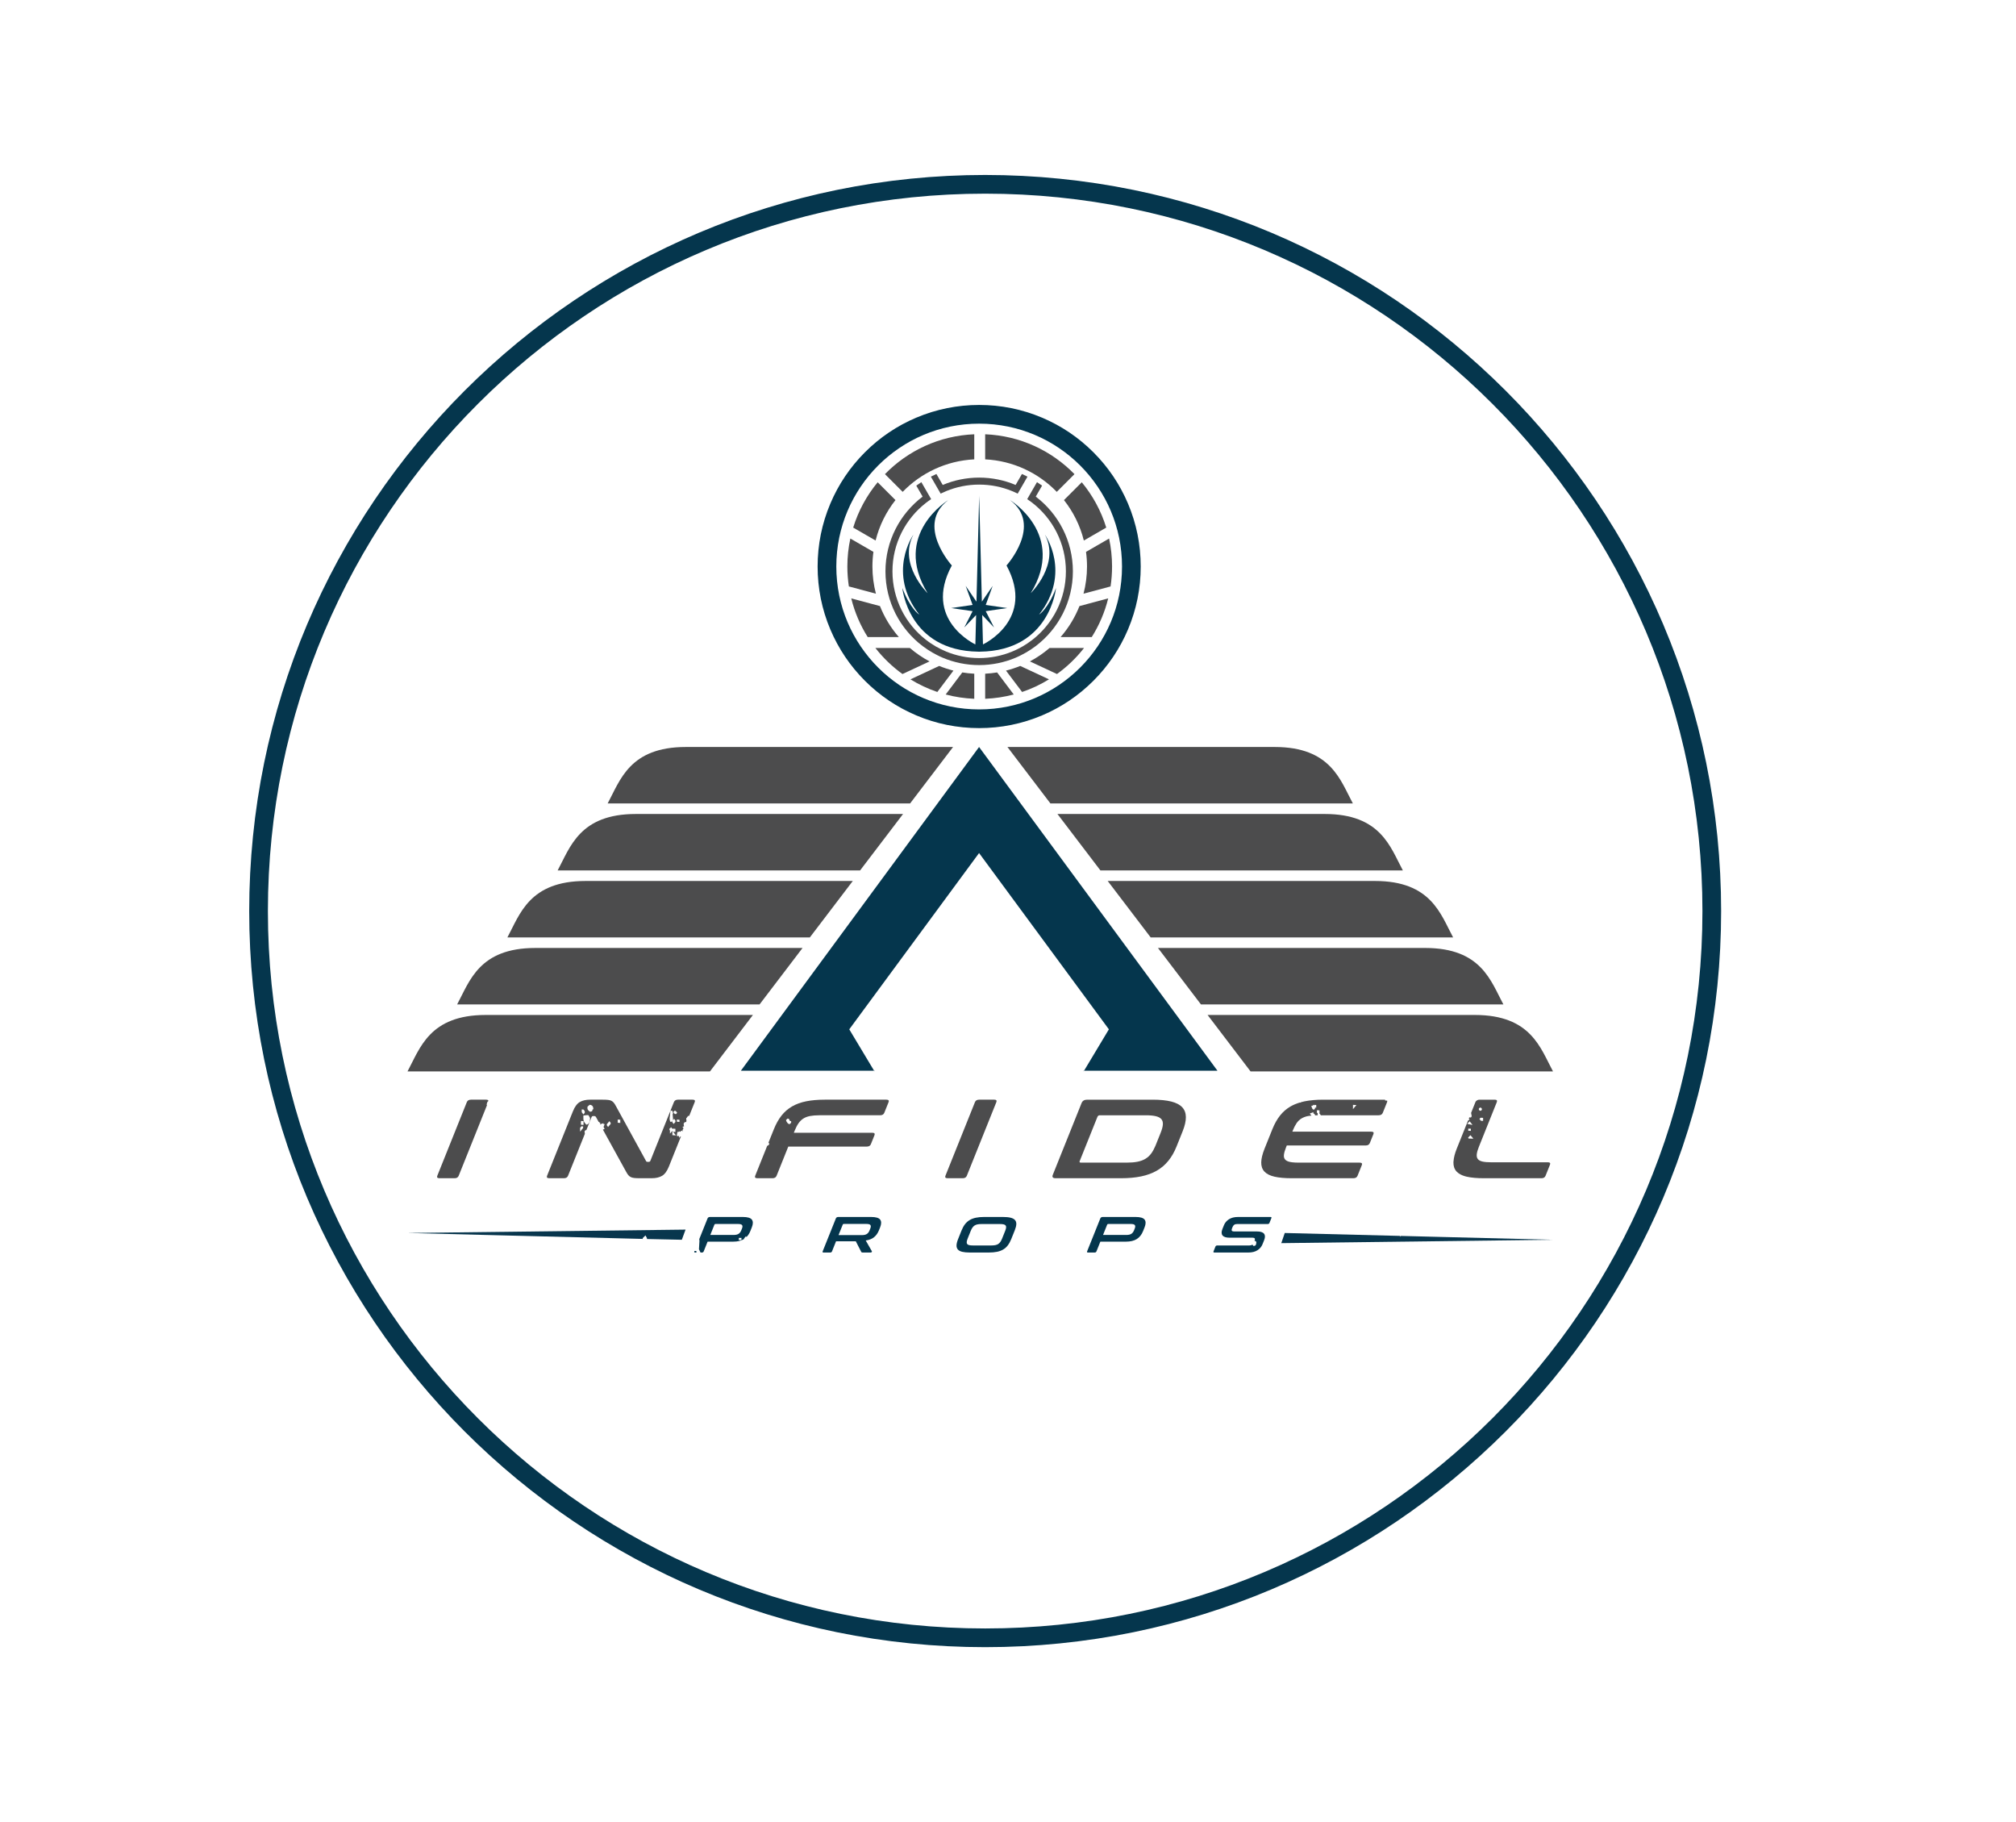 <?xml version="1.0" encoding="utf-8"?>
<!-- Generator: Adobe Illustrator 26.5.0, SVG Export Plug-In . SVG Version: 6.00 Build 0)  -->
<svg version="1.1" xmlns="http://www.w3.org/2000/svg" xmlns:xlink="http://www.w3.org/1999/xlink" x="0px" y="0px"
	 viewBox="0 0 2156.669 1948.905" style="enable-background:new 0 0 2156.669 1948.905;" xml:space="preserve">
<style type="text/css">
	.st0{fill-rule:evenodd;clip-rule:evenodd;fill:#05364D;}
	.st1{fill:#05364D;}
	.st2{fill:#4C4C4D;}
	.st3{fill-rule:evenodd;clip-rule:evenodd;fill:#4C4C4D;}
	.st4{fill:#08364D;}
</style>
<g id="Layer_1">
	<g id="Earth_Symbol">
		<path id="_150956480_00000152225561789356659010000013350504540646280591_" class="st0" d="M1186.26,1100.948
			c-27.006,45.006-27.006,45.006-27.006,45.006v-0.727h143.163L1047.384,798.964
			c-254.816,346.264-254.816,346.264-254.816,346.264h142.968v0.727c0,0,0,0-27.006-45.006l-0.054,0.074
			c34.822-47.289,80.084-108.752,138.909-188.628l0,0c58.826,79.875,104.101,141.332,138.93,188.621
			L1186.26,1100.948z"/>
		<g id="Earth_Chevron">
			<path class="st1" d="M1047.492,453.128c84.4,0,152.819,68.42,152.819,152.819
				s-68.42,152.819-152.819,152.819s-152.819-68.42-152.819-152.819S963.093,453.128,1047.492,453.128
				 M1047.492,433.128c-23.322,0-45.956,4.572-67.275,13.589c-20.582,8.705-39.062,21.163-54.927,37.028
				c-15.865,15.865-28.323,34.345-37.028,54.927c-9.017,21.319-13.589,43.954-13.589,67.275
				c0,23.322,4.572,45.956,13.589,67.275c8.705,20.582,21.163,39.062,37.028,54.927
				c15.865,15.865,34.345,28.323,54.927,37.028c21.319,9.017,43.954,13.589,67.275,13.589
				s45.956-4.572,67.275-13.589c20.582-8.705,39.062-21.163,54.927-37.028s28.323-34.345,37.028-54.927
				c9.017-21.319,13.589-43.954,13.589-67.275c0-23.322-4.572-45.956-13.589-67.275
				c-8.705-20.582-21.163-39.062-37.028-54.927c-15.865-15.865-34.345-28.323-54.927-37.028
				C1093.449,437.7,1070.814,433.128,1047.492,433.128L1047.492,433.128z"/>
		</g>
	</g>
	<g id="BSG_Pattern">
		<path class="st2" d="M1011.681,742.807c9.806,2.592,20.039,4.168,30.566,4.595v-26.826
			c-4.342-0.213-8.604-0.668-12.798-1.363L1011.681,742.807L1011.681,742.807z"/>
		<path class="st2" d="M1004.746,712.267l-30.767,14.348c8.965,5.517,18.609,10.073,28.763,13.507
			l17.221-22.858C1014.74,715.94,1009.663,714.271,1004.746,712.267L1004.746,712.267z"/>
		<path class="st2" d="M957.948,534.878l-19.051-19.051c-11.676,14.114-20.653,30.533-26.17,48.469
			l23.966,13.84C940.674,562.125,948.021,547.437,957.948,534.878L957.948,534.878z"/>
		<path class="st2" d="M928.249,681.392h33.32c-8.497-9.739-15.351-20.934-20.2-33.145l-30.727-8.23
			C914.302,654.861,920.313,668.795,928.249,681.392L928.249,681.392z"/>
		<path class="st2" d="M933.3,605.951c0-5.317,0.373-10.554,1.069-15.678l-24.689-14.262
			c-2.083,9.653-3.193,19.665-3.193,29.939c0,7.241,0.561,14.348,1.617,21.295l28.936,7.748
			C934.609,625.723,933.3,615.991,933.3,605.951L933.3,605.951z"/>
		<path class="st2" d="M1042.247,491.319v-26.826c-37.419,1.523-71.099,17.561-95.547,42.637l18.957,18.95
			C985.255,505.861,1012.228,492.822,1042.247,491.319L1042.247,491.319z"/>
		<path class="st2" d="M1154.795,648.248c-4.863,12.211-11.703,23.406-20.2,33.145h33.32
			c7.935-12.597,13.947-26.531,17.608-41.375L1154.795,648.248L1154.795,648.248z"/>
		<path class="st2" d="M1159.471,578.136l23.966-13.84c-5.531-17.936-14.508-34.355-26.184-48.469
			l-19.051,19.051C1148.143,547.437,1155.49,562.125,1159.471,578.136L1159.471,578.136z"/>
		<path class="st2" d="M1162.864,605.951c0,10.04-1.335,19.772-3.74,29.043l28.936-7.748
			c1.042-6.947,1.603-14.054,1.603-21.295c0-10.274-1.096-20.286-3.179-29.939l-24.689,14.262
			C1162.49,595.397,1162.864,600.634,1162.864,605.951L1162.864,605.951z"/>
		<path class="st2" d="M1053.91,464.493v26.826c30.025,1.503,56.985,14.535,76.597,34.762l18.944-18.95
			C1125.003,482.055,1091.337,466.016,1053.91,464.493L1053.91,464.493z"/>
		<path class="st2" d="M973.338,693.056h-36.872c8.283,10.608,18.048,19.999,28.978,27.868l28.964-13.493
			C986.844,703.423,979.777,698.587,973.338,693.056L973.338,693.056z"/>
		<path class="st2" d="M1101.757,707.431l28.964,13.493c10.928-7.869,20.68-17.26,28.964-27.868h-36.872
			C1116.373,698.587,1109.319,703.423,1101.757,707.431L1101.757,707.431z"/>
		<path class="st2" d="M1076.187,717.263l17.234,22.858c10.152-3.434,19.772-7.989,28.749-13.507
			l-30.753-14.348C1086.501,714.271,1081.424,715.94,1076.187,717.263L1076.187,717.263z"/>
		<path class="st2" d="M1053.91,720.576v26.826c10.52-0.427,20.754-2.003,30.56-4.595l-17.769-23.593
			C1062.507,719.909,1058.253,720.363,1053.91,720.576L1053.91,720.576z"/>
		<g>
			<path class="st2" d="M1108.018,531.161l6.769-11.736c-1.775-1.296-3.587-2.534-5.438-3.737l-6.731,11.671
				l-3.737,6.493c1.813,1.22,3.625,2.515,5.364,3.856c21.899,16.971,36.031,43.522,36.031,73.385
				c0,29.854-14.132,56.415-36.031,73.395c-1.739,1.332-3.551,2.627-5.364,3.847
				c-3.256,2.184-6.659,4.144-10.173,5.883c-1.96,0.962-3.958,1.886-6.031,2.718
				c-10.838,4.459-22.723,6.936-35.19,6.936c-12.448,0-24.341-2.477-35.199-6.936
				c-2.034-0.831-4.032-1.756-5.993-2.718c-3.532-1.739-6.936-3.699-10.173-5.883
				c-1.851-1.22-3.625-2.515-5.364-3.847c-21.918-16.98-36.031-43.541-36.031-73.395
				c0-29.864,14.113-56.415,36.031-73.385c1.739-1.341,3.513-2.637,5.364-3.856l-3.754-6.493
				l-6.733-11.671c-1.851,1.203-3.663,2.441-5.419,3.737l6.769,11.736
				c-24.138,18.312-39.751,47.297-39.751,79.933c0,32.629,15.613,61.631,39.751,79.924
				c1.756,1.332,3.551,2.589,5.383,3.792c3.273,2.165,6.658,4.125,10.173,5.883
				c1.961,0.998,3.94,1.941,5.974,2.792c11.986,5.068,25.155,7.862,38.972,7.862
				c13.836,0,27.015-2.794,39-7.862c2.034-0.85,3.995-1.794,5.955-2.792
				c3.515-1.758,6.919-3.718,10.175-5.864c1.849-1.203,3.625-2.479,5.4-3.811
				c24.121-18.293,39.732-47.295,39.732-79.924C1147.75,578.457,1132.139,549.472,1108.018,531.161
				L1108.018,531.161z"/>
			<path class="st2" d="M1006.296,527.969c1.96-0.97,3.959-1.886,5.993-2.718
				c10.859-4.459,22.751-6.936,35.199-6.936c12.467,0,24.352,2.477,35.19,6.936
				c2.072,0.831,4.07,1.748,6.031,2.718l3.735-6.483l6.733-11.681
				c-1.922-0.998-3.921-1.941-5.919-2.83l-6.77,11.719c-11.986-5.059-25.164-7.862-39-7.862
				c-13.817,0-26.987,2.803-38.972,7.862l-6.769-11.719c-2.017,0.888-3.996,1.832-5.938,2.83
				l6.733,11.681L1006.296,527.969L1006.296,527.969z"/>
		</g>
	</g>
	<path id="Jedi_Order" class="st0" d="M1044.599,643.503c-1.821-2.658-11.538-16.84-11.538-16.84l7.405,20.367
		l-22.958,3.333l22.958,3.333l-8.887,17.404c0,0,11.088-11.656,12.654-13.303
		c-0.646,25.237-0.804,31.448-0.804,31.448s-56.656-26.292-25.181-84.431c0,0-39.252-43.326-3.703-69.988
		c0,0-60.729,36.66-22.218,99.613c0,0-31.846-31.106-15.182-62.583c0,0-28.883,40.734,6.295,85.542
		c0,0-9.628-5.926-18.144-28.514c0,0,6.213,67.246,81.447,68.128c-0,0.009-0,0.009-0,0.009
		c0.251,0,0.501-0.002,0.75-0.002c0.249,0.002,0.499,0.002,0.75,0.002c0,0,0,0,0-0.009
		c75.235-0.882,81.447-68.128,81.447-68.128c-8.517,22.588-18.145,28.514-18.145,28.514
		c35.179-44.808,6.295-85.542,6.295-85.542c16.663,31.477-15.182,62.583-15.182,62.583
		c38.511-62.953-22.218-99.613-22.218-99.613c35.549,26.662-3.703,69.988-3.703,69.988
		c31.475,58.139-25.18,84.431-25.18,84.431s-0.159-6.211-0.804-31.448
		c1.566,1.647,12.654,13.303,12.654,13.303l-8.887-17.404l22.958-3.333l-22.958-3.333l7.405-20.367
		c0,0-9.717,14.182-11.538,16.84c-0.825-32.237-2.87-112.222-2.88-112.599
		c-0.004-0.887-0.004-0.892-0.004-0.892s0,0.001-0.009,0.369c-0.01-0.368-0.01-0.369-0.01-0.369
		s0,0.005-0.004,0.892C1047.463,531.535,1045.422,611.34,1044.599,643.503"/>
</g>
<g id="US_Flag_Play">
	<path class="st3" d="M973.606,859.333l45.966-60.369H733.677c-60.19,0-70.266,35.67-83.618,60.369
		C650.059,859.333,973.605,859.333,973.606,859.333z"/>
	<path class="st3" d="M920.11,930.988l45.966-60.369H680.181c-60.19,0-70.266,35.67-83.618,60.369
		C596.563,930.988,920.109,930.988,920.11,930.988z"/>
	<path class="st3" d="M866.343,1002.643l45.966-60.369H626.414c-60.19,0-70.266,35.67-83.618,60.369
		C542.797,1002.643,866.342,1002.643,866.343,1002.643z"/>
	<path class="st3" d="M812.576,1074.299l45.966-60.369H572.648c-60.19,0-70.266,35.67-83.618,60.369
		C489.03,1074.299,812.575,1074.299,812.576,1074.299z"/>
	<path class="st3" d="M759.498,1145.954l45.966-60.369H519.569c-60.19,0-70.266,35.67-83.618,60.369
		C435.952,1145.954,759.497,1145.954,759.498,1145.954z"/>
	<path class="st3" d="M759.498,1145.954"/>
	<path class="st3" d="M1123.708,859.333l-45.966-60.369h285.895c60.19,0,70.266,35.67,83.618,60.369
		C1447.254,859.333,1123.709,859.333,1123.708,859.333z"/>
	<path class="st3" d="M1177.204,930.988l-45.966-60.369h285.894c60.19,0,70.266,35.67,83.618,60.369
		C1500.75,930.988,1177.205,930.988,1177.204,930.988z"/>
	<path class="st3" d="M1230.97,1002.643l-45.966-60.369h285.894c60.19,0,70.266,35.67,83.618,60.369
		C1554.517,1002.643,1230.971,1002.643,1230.97,1002.643z"/>
	<path class="st3" d="M1284.737,1074.299l-45.966-60.369h285.894c60.19,0,70.266,35.67,83.618,60.369
		C1608.283,1074.299,1284.738,1074.299,1284.737,1074.299z"/>
	<path class="st3" d="M1337.815,1145.954l-45.966-60.369h285.894c60.19,0,70.266,35.67,83.618,60.369
		C1661.362,1145.954,1337.816,1145.954,1337.815,1145.954z"/>
</g>
<g id="Infidel_Props">
	<g id="Arrows">
		<path class="st4" d="M1500.183,1321.955c-0.041,0.052-0.097,0.121-0.097,0.121s-0.052-0.062-0.109-0.128
			l-1.448-0.035c-0.373,0.46-0.732,0.902-0.732,0.902v-0.922l-123.396-3.113l-3.71,10.859
			l290.669-3.617L1500.183,1321.955z"/>
		<path class="st4" d="M435.952,1318.781l251.64,6.329c0-0.014-0.011-0.024-0.011-0.038v-0.898l2.019-1.904
			l0.937-0.885l1.575,2.899v0.933l37.29,0.805l3.997-10.859L435.952,1318.781z"/>
	</g>
	<path id="Props" class="st1" d="M794.654,1301.643h-35.144c-1.314,0-2.18,0.546-2.616,1.634l-8.835,22.033
		c0.101,0.967,0.198,1.873,0.198,1.873l-0.522,8.986l1.661,3.497h1.474c0.963,0,1.601-0.401,1.922-1.196
		l4.18-10.427h27.097c5.016,0,8.995-0.943,11.936-2.823c0.015-0.007,0.022-0.021,0.037-0.028v-0.698
		l1.082-1.254l0.851-0.985l0.575,0.867c1.687-1.679,3.064-3.745,4.076-6.268l1.612-4.022
		c1.482-3.693,1.508-6.478,0.086-8.364C802.896,1302.59,799.671,1301.643,794.654,1301.643z
		 M793.162,1326.264l-2.788,0.041v-2.273l1.818-0.028l0.97-0.014V1326.264z M793.774,1313.974
		l-0.829,2.066c-0.653,1.627-1.605,2.843-2.837,3.638c-1.235,0.798-2.967,1.192-5.192,1.192h-25.067
		l4.441-11.077c0.172-0.432,0.545-0.653,1.112-0.653h24.216c2.224,0,3.639,0.401,4.232,1.199
		C794.449,1311.135,794.427,1312.347,793.774,1313.974z M742.961,1338.018l-0.179,0.453
		c-0.321,0.795,0.019,1.196,1.019,1.196h1.168l0.067-0.463c-0.037-0.453-0.078-0.826-0.119-1.226
		L742.961,1338.018z M1214.814,1301.643h-35.144c-1.314,0-2.18,0.546-2.616,1.634l-14.112,35.193
		c-0.321,0.795,0.019,1.196,1.019,1.196h7.069c0.963,0,1.601-0.401,1.922-1.196l4.18-10.427h27.097
		c5.016,0,8.995-0.943,11.936-2.823c2.933-1.883,5.139-4.671,6.621-8.365l1.613-4.022
		c1.481-3.693,1.508-6.478,0.086-8.364C1223.055,1302.59,1219.83,1301.643,1214.814,1301.643z
		 M1213.933,1313.974l-0.829,2.066c-0.653,1.627-1.605,2.843-2.837,3.638
		c-1.236,0.798-2.967,1.192-5.192,1.192h-25.067l4.441-11.077c0.172-0.432,0.545-0.653,1.112-0.653
		h24.216c2.224,0,3.639,0.401,4.232,1.199C1214.609,1311.135,1214.587,1312.347,1213.933,1313.974z
		 M1359.145,1301.643h-34.689c-3.971,0-7.222,0.819-9.749,2.446c-2.531,1.631-4.326,3.77-5.386,6.413
		l-1.59,3.963c-1.206,3.006-1.172,5.314,0.104,6.924c1.273,1.61,3.807,2.419,7.599,2.419h24.544
		c2.269,0,2.997,1.012,2.187,3.041l-0.19,0.473c0.048-0.007,0.082-0.045,0.135-0.048l0.448-0.014
		l0.515-0.014l0.907,1.178v0.283c0,2.474-0.743,3.766-2.228,3.842l-0.948,0.031l-0.97-1.248
		l0.063-0.332c-0.105,0.094-0.187,0.218-0.302,0.3c-0.739,0.546-1.743,0.812-3.008,0.812h-34.36
		c-1.004,0-1.664,0.401-1.985,1.195l-2.068,5.162c-0.321,0.795,0.019,1.196,1.023,1.196h36.26
		c3.971,0,7.218-0.819,9.752-2.443c2.527-1.634,4.326-3.766,5.386-6.409l1.739-4.347
		c1.205-3.006,1.168-5.314-0.105-6.924c-1.269-1.614-3.807-2.415-7.603-2.415h-24.544
		c-2.269,0-2.997-1.019-2.183-3.047l0.739-1.845c0.377-0.94,0.937-1.683,1.683-2.229
		c0.739-0.539,1.743-0.812,3.004-0.812h32.793c0.959,0,1.601-0.401,1.922-1.195l2.068-5.158
		C1360.425,1302.048,1360.104,1301.643,1359.145,1301.643z M1081.136,1302.435
		c-2.128-0.525-4.849-0.791-8.163-0.791h-20.226c-3.314,0-6.233,0.266-8.756,0.791
		c-2.527,0.525-4.748,1.358-6.666,2.498c-1.919,1.14-3.583,2.616-4.983,4.43
		c-1.403,1.807-2.624,4.015-3.669,6.623l-3.747,9.339c-1.045,2.609-1.597,4.827-1.653,6.658
		c-0.06,1.828,0.414,3.31,1.422,4.45c1,1.14,2.56,1.966,4.669,2.474
		c2.112,0.508,4.822,0.76,8.136,0.76h20.226c3.314,0,6.244-0.252,8.782-0.76
		c2.538-0.508,4.766-1.334,6.688-2.474c1.915-1.14,3.568-2.622,4.957-4.45
		c1.389-1.831,2.605-4.049,3.65-6.658l3.747-9.339c1.045-2.609,1.601-4.816,1.672-6.623
		c0.071-1.814-0.392-3.289-1.396-4.43C1084.823,1303.793,1083.256,1302.96,1081.136,1302.435z
		 M1075.295,1316.583l-3.266,8.147c-0.568,1.413-1.183,2.602-1.851,3.559
		c-0.668,0.961-1.444,1.717-2.322,2.28c-0.881,0.56-1.926,0.96-3.132,1.192
		c-1.209,0.238-2.657,0.352-4.359,0.352h-19.438c-1.702,0-3.068-0.114-4.083-0.352
		c-1.019-0.231-1.747-0.632-2.172-1.192c-0.433-0.563-0.594-1.32-0.493-2.28
		c0.101-0.957,0.433-2.146,1.001-3.559l3.266-8.147c0.567-1.413,1.187-2.598,1.855-3.555
		c0.668-0.961,1.441-1.724,2.321-2.284c0.877-0.56,1.922-0.961,3.128-1.195
		c1.205-0.235,2.665-0.352,4.367-0.352h19.438c1.702,0,3.057,0.117,4.076,0.352
		c1.019,0.235,1.747,0.636,2.176,1.195c0.43,0.56,0.594,1.323,0.493,2.284
		C1076.198,1313.985,1075.862,1315.17,1075.295,1316.583z M931.916,1301.643h-35.144
		c-1.314,0-2.18,0.546-2.617,1.634l-14.112,35.193c-0.321,0.795,0.019,1.196,1.019,1.196h7.069
		c0.963,0,1.601-0.401,1.922-1.196l4.333-10.811h21.14l5.811,11.298
		c0.12,0.252,0.265,0.436,0.437,0.546c0.172,0.111,0.545,0.162,1.112,0.162h8.443
		c0.612,0,1.038-0.183,1.269-0.546c0.232-0.363,0.273-0.632,0.127-0.812l-6.573-11.516
		c3.65-0.504,6.602-1.665,8.853-3.476c2.254-1.81,4.005-4.27,5.255-7.387l1.239-3.096
		c1.482-3.693,1.508-6.478,0.086-8.364C940.157,1302.59,936.932,1301.643,931.916,1301.643z
		 M931.054,1313.922l-0.914,2.281c-0.653,1.631-1.601,2.844-2.837,3.638
		c-1.232,0.798-2.967,1.192-5.192,1.192h-25.067l4.531-11.295c0.172-0.432,0.545-0.65,1.112-0.65
		h24.216c2.224,0,3.639,0.394,4.236,1.192C931.733,1311.076,931.711,1312.292,931.054,1313.922z"/>
	<g id="Infidel">
		<path class="st2" d="M740.961,1176.187h-15.702c-2.195,0-3.643,0.881-4.348,2.64l-18.847,47.002h-0.002
			l-6.274,15.651c-0.325,0.801-0.881,1.199-1.68,1.199h-1.343c-0.9,0-1.437-0.276-1.609-0.84
			l-32.139-58.574c-0.788-1.52-1.541-2.74-2.273-3.659c-0.728-0.922-1.586-1.641-2.568-2.163
			c-0.993-0.518-2.251-0.856-3.781-1.019c-1.534-0.159-3.493-0.239-5.882-0.239h-13.161
			c-4.587,0-8.323,0.86-11.204,2.581c-2.885,1.72-5.304,5.02-7.259,9.902l-14.903,37.159h-0
			l-12.727,31.734c-0.705,1.762,0.09,2.64,2.385,2.64h15.698c2.195,0,3.643-0.877,4.348-2.64
			l12.728-31.734h-0.001l5.253-13.098c-0.149-0.794-0.235-1.62-0.283-2.37l-0.019-0.328l0.657-0.795
			l0.548-0.663l0.608,0.387l5.636-14.051c0.321-0.798,0.877-1.199,1.676-1.199h1.347
			c0.694,0,1.232,0.28,1.609,0.836l3.072,5.573l0.732-0.263c0,0,0,0.687,0,1.023
			c0.037,0.003,0.87,0.055,0.87,0.055v1.869c0.478-0.459,1.217-0.84,2.284-1.106l1.206-0.304
			c0,0,0,0.577,0,0.891c0.041,0.003,1.254,0.079,1.254,0.079s-0.978,2.436-1.175,2.926
			c0.22,0.436,1.131,2.246,1.131,2.246l-0.948,0.342l-0.918,0.283l24.783,44.96
			c0.851,1.6,1.664,2.861,2.441,3.78c0.78,0.919,1.669,1.624,2.676,2.101
			c1.001,0.48,2.247,0.801,3.729,0.961c1.478,0.162,3.367,0.238,5.658,0.238h12.862
			c4.584,0,8.312-0.856,11.197-2.578c2.885-1.72,5.304-5.02,7.263-9.905l8.779-21.891h-0
			l4.087-10.192c-0.161-0.073-0.325-0.149-0.444-0.204c-0.086,0.1-1.426,1.614-1.426,1.614
			l-0.194-1.91l-2.411-0.152l0.601-3.548l0.138-0.802l1.291,0.083l0.578-0.656
			c0,0,1.064,0.39,1.475,0.539c0.142-0.415,0.291-0.846,0.291-0.846l1.209-0.39l0.295-0.169
			l0.784,0.995l0.153-0.383l-0.732-0.922c0,0,0.873-1.51,1.045-1.807v-0.535
			c-0.123-0.156-1.012-1.271-1.012-1.271s1.486-0.491,1.743-0.577
			c-0.168-0.722-0.384-1.669-0.392-1.762v-1.365l1.09-1.227l0.601-0.193l0.5,0.038
			c0,0,0.179-0.031,0.358-0.059c0.16-0.498,0.31-1.012,0.582-1.265
			c-0.09-0.114-0.366-0.467-0.366-0.467v-2.809c0,0,0.422,0.031,0.724,0.055c0-0.097,0-0.594,0-0.594
			l1.094-1.22l0.318-0.356l0.967,0.076l5.901-14.718
			C743.894,1177.068,743.152,1176.187,740.961,1176.187z M622.335,1186.608l1.926,0.152l1.291,1.772v1.69
			l-1.429,1.755l-1.788-2.436V1186.608z M623.809,1206.45l-3.217,3.946v-4.057l1.06-1.309l0.314-0.387
			l1.844,0.117V1206.45z M624.246,1203.175l-2.784-0.176v-4.029l2.784,0.176V1203.175z
			 M631.222,1195.964c0,3.752-1.086,6.046-3.224,6.82l-0.583,0.207l-0.44-0.407
			c-1.922-1.783-2.896-3.759-2.896-5.87v-3.6l0.844-0.094l3.243-0.342l1.4,0.104l1.657,2.968
			V1195.964z M633.961,1186.483c-0.142,0.805-0.227,1.683-0.694,2.084l-1.769,0.529l-0.086,0.097
			l-0.388-0.256c-1.538-0.998-2.378-1.976-2.587-3.141v-2.059l2.038-1.804l0.314-0.276l0.429,0.034
			c1.198,0.097,3.243,0.719,3.49,3.822l0.082,1.036
			C634.79,1186.549,634.278,1186.508,633.961,1186.483z M653.258,1202.097l-2.743,3.296l-1.348-1.814v-1.13
			l1.941-2.329l0.799-0.961l1.351,1.807V1202.097z M660.793,1197.439l2.781,0.2v3.407l-2.781-0.176
			V1197.439z M716.35,1194.955l0.485-1.604l-0.205,0.463l0.556-5.003l0.101-0.881l2.053,0.197
			l0.16,0.601l0.463,1.828v0.529c0,0-0.224,0.363-0.414,0.673c0.041,0.453,0.41,4.53,0.41,4.53
			l0.008,0.449l-0.056,0.166v1.206l0.485-0.55l0.784-0.892l1.348,1.724v1.655l-1.866,2.121
			l-1.355-1.721v-1.579c-0.049-0.004-0.097-0.007-0.142-0.01c-0.052,0.152-0.34,1.002-0.34,1.002
			l-1.926-0.121l-0.593-2.951c0,0,0.134-1.202,0.183-1.655
			C716.42,1195.048,716.35,1194.955,716.35,1194.955z M723.113,1214.41l-3.807-0.242v-4.595
			L723.113,1214.41z M716.167,1207.321l0.653-0.739c0,0,0.329-0.235,0.653-0.463c0-0.394,0-0.864,0-0.864
			s0.041,0.453,0.071,0.812c0.235-0.166,0.489-0.346,0.489-0.346l1.351,1.721v0.224l0.131-0.152
			l0.317-0.367l2.695,0.193v3.341l-2.337-0.149l-0.84-1.071l-2.657,3.048v-3.386l-0.526-0.67
			V1207.321z M723.202,1191.583l-1.366-0.11l-1.564-2.004l0.903-1.019l0.324-0.359l1.377,0.117
			l1.552,2.004L723.202,1191.583z M726.886,1199.965l-2.784-0.211v-2.291l2.784,0.197V1199.965z"/>
		<path class="st2" d="M520.042,1176.187h-16.15c-2.296,0-3.796,0.881-4.501,2.64l-31.576,78.737
			c-0.705,1.762,0.09,2.64,2.385,2.64h16.15c2.191,0,3.639-0.877,4.344-2.64l12.727-31.734
			h-0.001l17.562-43.793l-0.377-0.546l0.063-0.335c0.306-1.707,0.784-3.206,1.848-3.514
			C522.483,1176.677,521.666,1176.187,520.042,1176.187z"/>
		<path class="st2" d="M624.597,1189.416v0.056c0.187,0.252,0.359,0.487,0.359,0.487L624.597,1189.416z"/>
		<path class="st2" d="M1063.631,1176.187h-16.15c-2.295,0-3.796,0.881-4.501,2.64l-31.576,78.737
			c-0.705,1.762,0.089,2.64,2.385,2.64h16.15c2.191,0,3.639-0.877,4.344-2.64l12.727-31.734
			h-0.001l18.849-47.002C1066.565,1177.068,1065.822,1176.187,1063.631,1176.187z"/>
		<path class="st2" d="M717.559,1207.141l0.082,0.007c-0.03-0.318-0.067-0.722-0.097-1.081
			c-0.034,0.024-0.034,0.028-0.071,0.052v1.119L717.559,1207.141z"/>
		<path class="st2" d="M1252.955,1178.167c-5.255-1.32-11.917-1.979-19.99-1.979h-69.982
			c-2.993,0-4.968,1.199-5.93,3.597l-18.463,46.046h-0.001l-12.339,30.774
			c-0.963,2.401,0.048,3.6,3.042,3.6h69.982c8.073,0,15.266-0.656,21.581-1.979
			c6.308-1.32,11.865-3.362,16.657-6.119c4.796-2.761,8.92-6.281,12.384-10.565
			c3.463-4.281,6.367-9.339,8.711-15.185l6.543-16.322c2.344-5.839,3.497-10.897,3.467-15.181
			c-0.03-4.281-1.329-7.802-3.912-10.562C1262.126,1181.532,1258.207,1179.49,1252.955,1178.167z
			 M1225.317,1239.439c-2.422,1.441-5.259,2.481-8.506,3.123c-3.243,0.639-7.062,0.957-11.447,0.957
			h-49.047c-1.299,0-1.735-0.518-1.317-1.562l6.468-16.128h-0l12.545-31.282
			c0.448-1.116,1.317-1.676,2.616-1.676h49.047c4.386,0,7.946,0.321,10.679,0.957
			c2.732,0.642,4.736,1.683,6.001,3.12c1.266,1.441,1.818,3.362,1.653,5.763
			c-0.164,2.402-0.952,5.363-2.363,8.88l-5.296,13.205c-0.144,0.36-0.298,0.689-0.446,1.037
			c-0.643,1.514-1.319,2.92-2.029,4.218c-0.023,0.041-0.047,0.079-0.069,0.119
			c-0.704,1.277-1.441,2.453-2.215,3.508C1229.83,1236.08,1227.736,1238.002,1225.317,1239.439z"/>
		<path class="st2" d="M1481.768,1177.072v-0.85c-0.108-0.003-0.179-0.034-0.295-0.034h-65.794
			c-7.577,0-14.239,0.58-19.991,1.738c-1.224,0.245-2.396,0.539-3.557,0.85
			c-0.217,0.135-0.422,0.273-0.676,0.404l-0.246,0.128l-0.284-0.017
			c-0.119-0.007-0.213-0.055-0.321-0.079c-3.684,1.095-7.054,2.494-10.063,4.239
			c-4.352,2.519-8.103,5.78-11.249,9.781c-3.15,4.004-5.882,8.883-8.193,14.642l-8.278,20.644
			c-2.31,5.763-3.501,10.662-3.579,14.704c-0.075,4.043,1.053,7.321,3.382,9.84
			c2.325,2.519,5.908,4.34,10.741,5.462c4.837,1.12,11.044,1.679,18.621,1.679h65.794
			c2.292,0,3.788-0.877,4.494-2.64l4.576-11.405c0.705-1.759-0.09-2.64-2.381-2.64h-62.136h-3.21
			c-1.327,0-2.53-0.042-3.676-0.102c-1.013-0.054-1.951-0.134-2.83-0.233
			c-0.116-0.013-0.238-0.025-0.351-0.039c-0.903-0.11-1.739-0.243-2.478-0.407
			c-2.333-0.518-4.02-1.399-5.069-2.64c-1.049-1.237-1.448-2.916-1.198-5.037
			c0.254-2.121,1.008-4.74,2.258-7.864l0.817-2.038h84.486c2.194,0,3.646-0.881,4.352-2.643
			l3.803-9.481c0.705-1.759-0.038-2.64-2.232-2.64h-84.486l0.481-1.202
			c1.25-3.12,2.598-5.742,4.046-7.864c1.448-2.118,3.199-3.797,5.24-5.037s4.438-2.121,7.185-2.64
			c1.075-0.204,2.307-0.332,3.557-0.456l-0.836-0.898l-1.038-1.303l2.557-0.95l1.31-0.487v1.32
			c0.377,0.18,1,0.473,1,0.473l0.743,0.992v0.625c0.892-0.031,1.709-0.097,2.668-0.097
			h0.217v-2.501l-0.87-0.042v-2.895l2.781,0.166v2.864l-0.355-0.017l1.833,2.426h61.741
			c2.292,0,3.792-0.881,4.497-2.643l4.572-11.401c0.276-0.688,0.254-1.199,0.071-1.62
			L1481.768,1177.072z M1408.076,1184.725l-1.31-0.062v1.022l-0.941,1.154l-0.515-0.035
			c-1.179-0.073-1.739-1.461-2.165-2.95l-0.34-1.175c0,0,1.127,0.056,1.247,0.059
			c0.052-0.065,0.131-0.155,0.131-0.155l0.795-0.967l0.746,0.995v-0.898l2.351,0.149V1184.725z
			 M1447.381,1186.3v-4.567l3.71,0.207L1447.381,1186.3z"/>
		<path class="st2" d="M1573.397,1193.88l-0.119,0.128c0.168,0.173,0.388,0.401,0.646,0.663
			c0.038-0.038,0.041-0.045,0.075-0.079C1573.737,1194.281,1573.513,1194.015,1573.397,1193.88z"/>
		<path class="st2" d="M948.197,1176.187h-65.794c-7.577,0-14.239,0.58-19.99,1.738
			c-5.752,1.161-10.801,3.002-15.146,5.525c-4.352,2.519-8.103,5.78-11.25,9.781
			c-3.15,4.004-5.882,8.883-8.192,14.642l-5.714,14.249l0.698,0.815v1.13l-0.676,0.715l-1.187,0.77
			l-0.142-0.169l-0.179,0.446l0,0l-11.651,29.05c-0,0-0.001-0-0.002-0l-1.075,2.684
			c-0.706,1.762,0.089,2.64,2.381,2.64h16.15c2.195,0,3.643-0.877,4.348-2.64l12.518-31.209
			h84.034c0.48,0,0.916-0.052,1.317-0.144c1.46-0.3,2.479-1.119,3.031-2.496l3.803-9.481
			c0.705-1.762-0.037-2.643-2.232-2.643h-84.034l0.963-2.398c1.25-3.12,2.62-5.742,4.12-7.864
			c1.497-2.118,3.243-3.797,5.237-5.037c1.989-1.24,4.363-2.121,7.114-2.64
			c2.751-0.518,6.069-0.781,9.958-0.781h64.898c2.292,0,3.792-0.881,4.498-2.643l4.572-11.401
			C951.279,1177.068,950.488,1176.187,948.197,1176.187z M842.074,1196.779l0.317-0.321l1.508,0.12
			l0.209,0.529c0.612,1.544,1.161,1.979,1.366,1.997l0.877,0.069v1.635l-1.44,1.468l-1.179-0.094
			l-0.22-0.155c-1.179-0.833-2.027-2.011-2.519-3.507l-0.16-0.484L842.074,1196.779z"/>
		<path class="st2" d="M1655.879,1243.16h-60.561c-3.889,0-6.998-0.259-9.331-0.781
			c-2.333-0.518-4.001-1.4-4.994-2.64c-1-1.237-1.399-2.917-1.198-5.041
			c0.202-2.118,0.948-4.779,2.232-7.981l19.203-47.89c0.705-1.759-0.037-2.64-2.232-2.64h-16.146
			c-0.963,0-1.754,0.19-2.437,0.501l-0.049,0.314l-0.5-0.038c-0.672,0.439-1.187,1.047-1.516,1.863
			l-4.691,11.702l0.142,0.007l0.63,3.594c0,0-0.373,0.397-0.433,0.463
			c0.489,0.58,1.008,1.199,1.008,1.199s-0.548-0.567-1.082-1.12
			c-0.112,0.118-0.533,0.57-0.533,0.57l-1.34-0.083l-0.168-0.201l-0.56,1.396l0.825,0.981
			c0,0-0.952,0.671-1.698,1.199l-12.026,29.983c-2.073,5.172-3.194,9.609-3.469,13.395l-0.002-0.003
			c-0.03,0.432-0.101,0.899-0.108,1.313c-0.074,4.043,1.052,7.321,3.382,9.84
			c0.449,0.488,0.978,0.932,1.533,1.362c0.294,0.235,0.597,0.465,0.918,0.684
			c0.003,0.002,0.005,0.004,0.008,0.006v-0.001c2.157,1.473,4.894,2.624,8.282,3.411
			c4.837,1.12,11.044,1.679,18.621,1.679h61.457c2.194,0,3.643-0.877,4.348-2.64l4.718-11.764
			C1658.816,1244.041,1658.074,1243.16,1655.879,1243.16z M1586.584,1198.89l-2.317-0.128l-1.631-1.914
			l0.963-1.02l0.31-0.328l2.676,0.141V1198.89z M1582.053,1185.737l0.675-0.708l0.306-0.321
			l1.325,0.062l0.914,1.075v1.126l-0.989,1.047l-1.333-0.083l-0.899-1.071V1185.737z M1574.211,1217.845
			c-3.124,0-3.124,0-3.393-0.497l-0.283-0.522l1.717-1.869l0.75-0.822l3.191,3.711H1574.211z
			 M1570.718,1209.411v-2.26l2.781,0.111v2.27L1570.718,1209.411z M1571.386,1200.117l0.758-0.819
			l1.59,1.886l1.516,2.031l-5.669-1.151L1571.386,1200.117z"/>
	</g>
</g>
<g id="Outter_Ring">
	<g id="Earth_Chevron_00000042703424593541787920000002162903841479202736_">
		<path class="st1" d="M1053.91,207.139c423.775,0,767.313,343.538,767.313,767.313
			s-343.538,767.313-767.313,767.313s-767.313-343.538-767.313-767.313S630.135,207.139,1053.91,207.139
			 M1053.91,187.139c-53.405,0-106.783,5.381-158.65,15.995c-50.559,10.346-100.291,25.784-147.814,45.884
			c-46.656,19.734-91.654,44.158-133.744,72.593c-41.685,28.162-80.884,60.504-116.506,96.126
			c-35.623,35.622-67.964,74.821-96.126,116.506c-28.436,42.091-52.86,87.089-72.593,133.744
			c-20.101,47.523-35.538,97.255-45.884,147.814c-10.614,51.867-15.995,105.245-15.995,158.65
			c0,53.405,5.381,106.783,15.995,158.65c10.346,50.559,25.784,100.291,45.884,147.814
			c19.734,46.656,44.158,91.654,72.593,133.744c28.162,41.685,60.504,80.884,96.126,116.506
			c35.622,35.623,74.821,67.964,116.506,96.126c42.091,28.436,87.089,52.86,133.744,72.593
			c47.523,20.101,97.255,35.538,147.814,45.884c51.867,10.614,105.245,15.995,158.65,15.995
			s106.783-5.381,158.65-15.995c50.559-10.346,100.291-25.784,147.814-45.884
			c46.656-19.734,91.654-44.158,133.744-72.593c41.685-28.162,80.884-60.504,116.506-96.126
			c35.623-35.622,67.964-74.821,96.126-116.506c28.436-42.09,52.86-87.088,72.593-133.744
			c20.101-47.523,35.538-97.255,45.884-147.814c10.614-51.867,15.995-105.245,15.995-158.65
			c0-53.405-5.381-106.783-15.995-158.65c-10.346-50.559-25.784-100.291-45.884-147.814
			c-19.734-46.656-44.158-91.654-72.593-133.744c-28.162-41.685-60.504-80.884-96.126-116.506
			c-35.622-35.623-74.821-67.964-116.506-96.126c-42.09-28.436-87.088-52.86-133.744-72.593
			c-47.523-20.101-97.255-35.538-147.814-45.884C1160.693,192.52,1107.316,187.139,1053.91,187.139
			L1053.91,187.139z"/>
	</g>
</g>
</svg>
